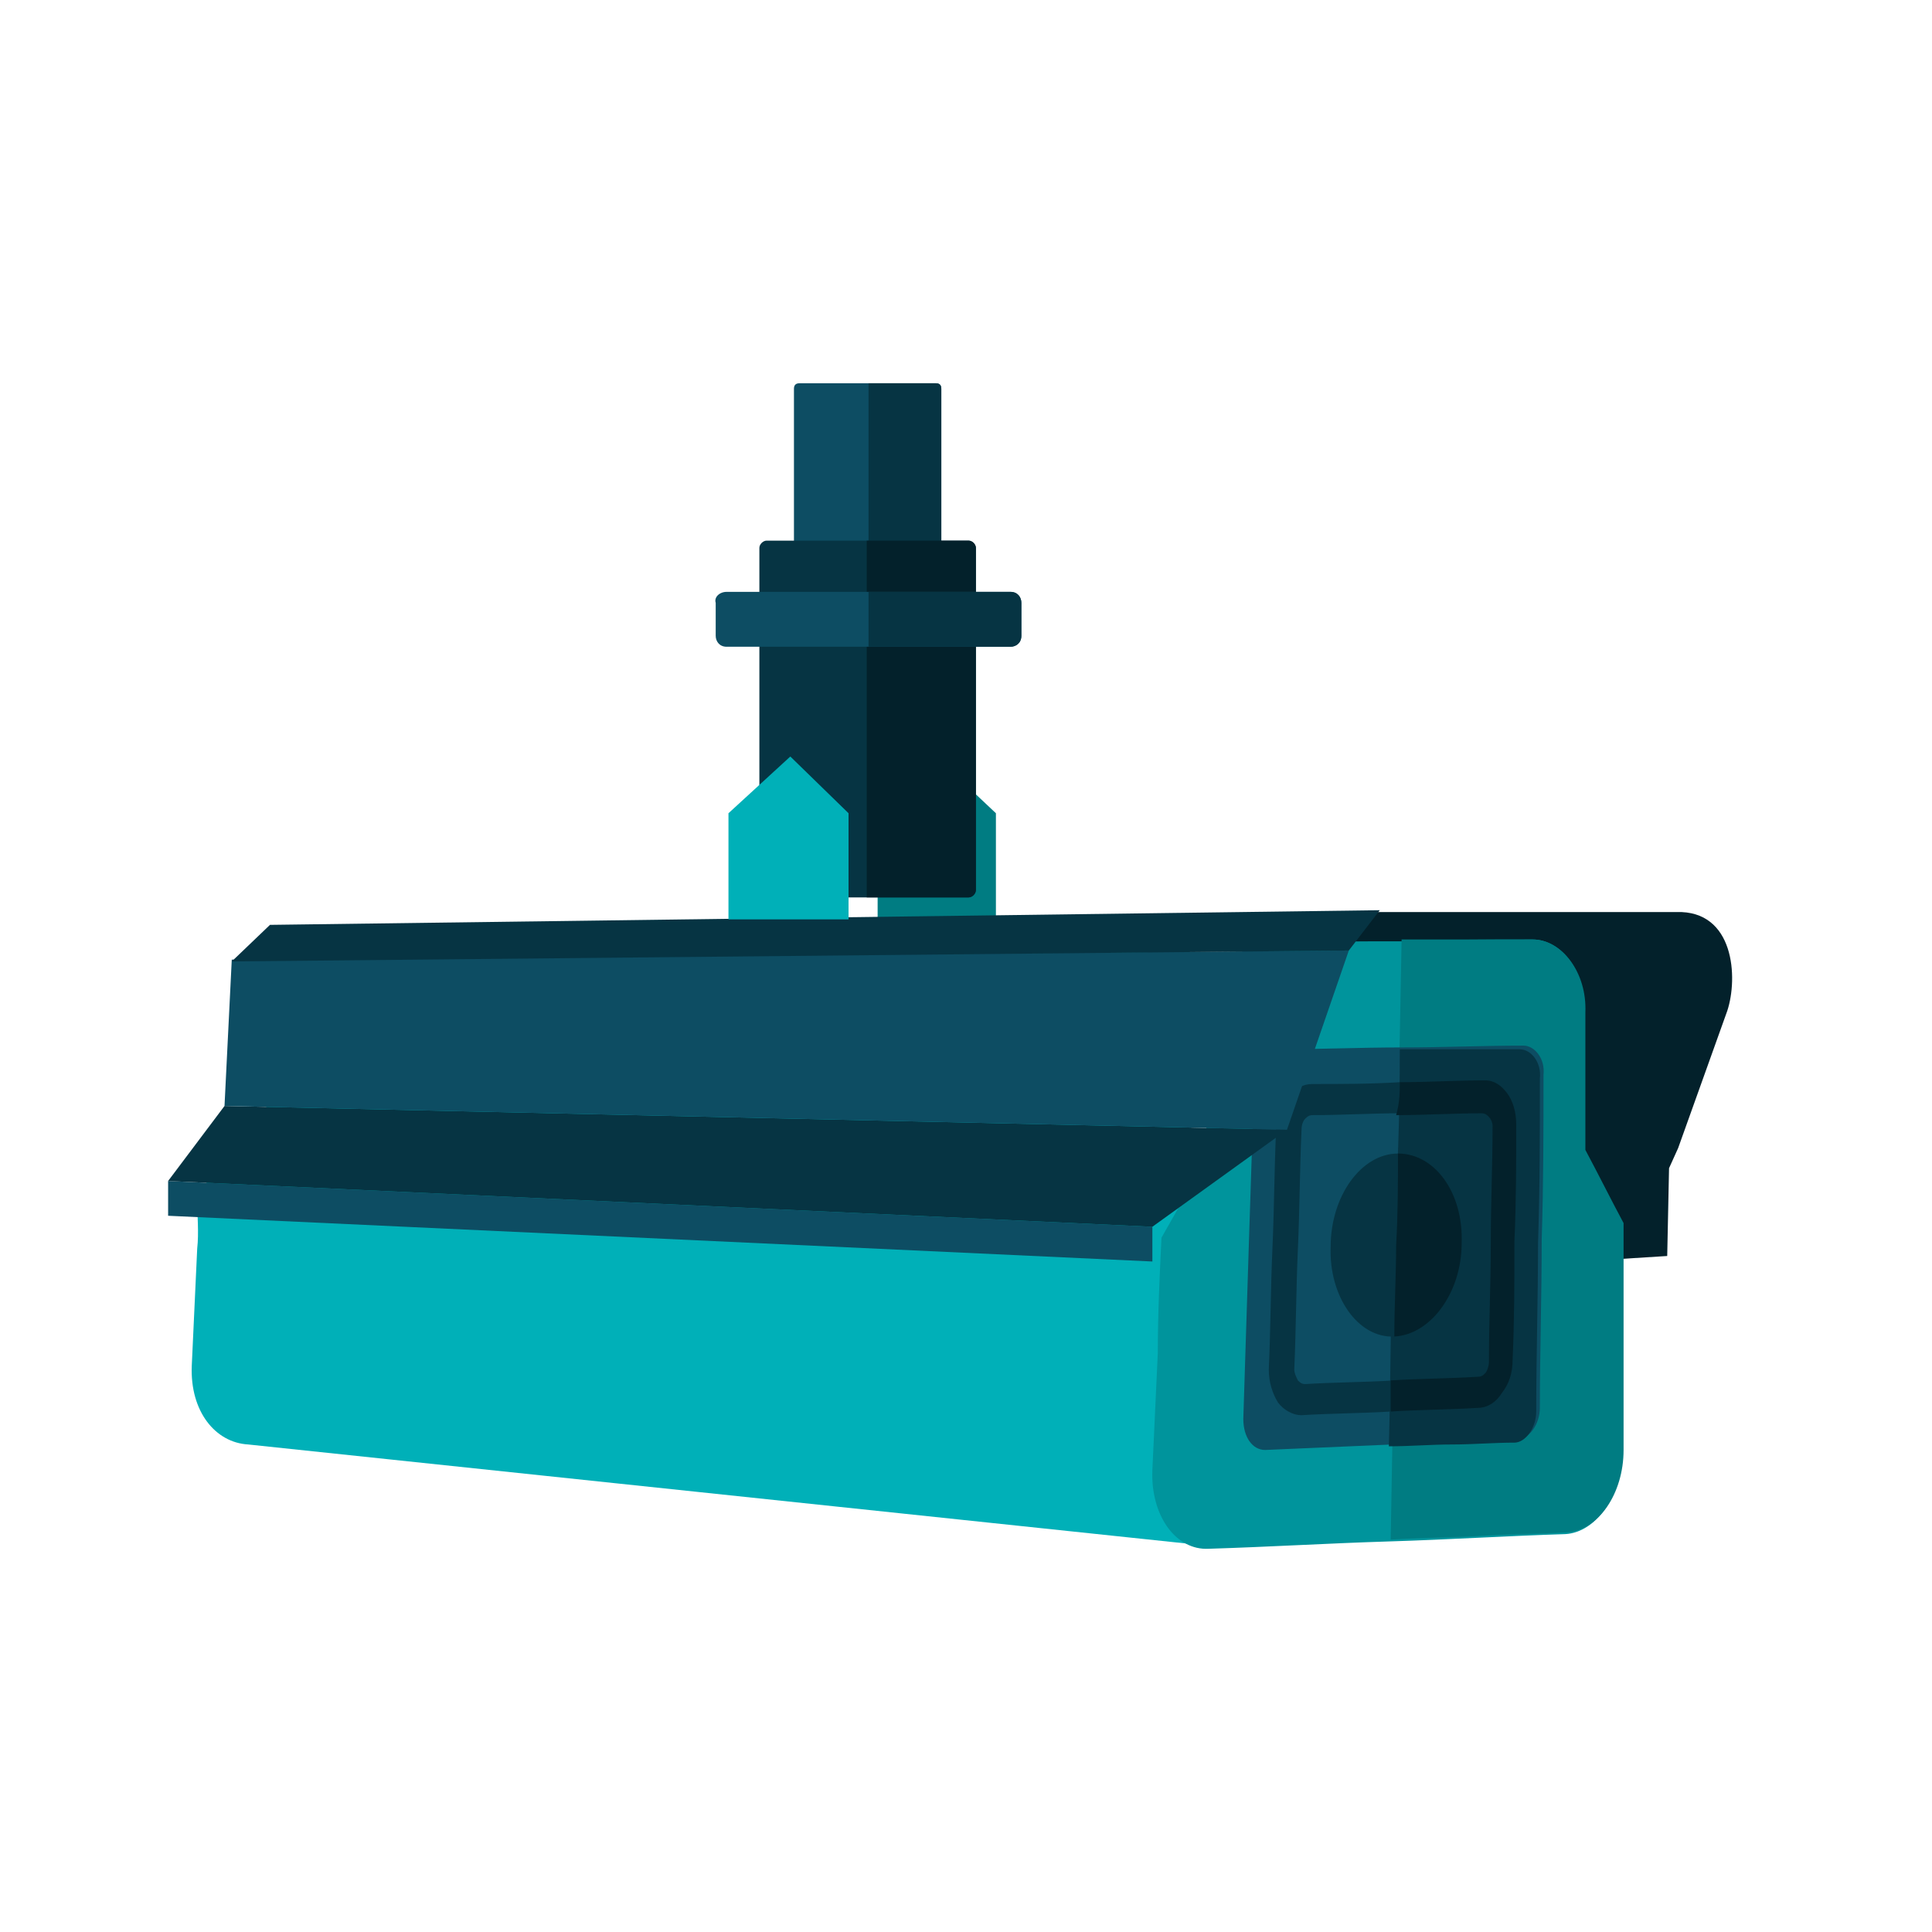 <svg width="58" height="58" viewBox="0 0 58 58" fill="none" xmlns="http://www.w3.org/2000/svg">
<path fill-rule="evenodd" clip-rule="evenodd" d="M26.347 24.414L28.15 22.766L29.898 24.414V27.6H26.347V24.414Z" fill="#007C82"/>
<path fill-rule="evenodd" clip-rule="evenodd" d="M34.267 28.533C25.692 28.588 15.588 28.533 8.214 28.588C6.467 28.588 8.487 31.609 7.887 33.971C7.723 34.63 5.92 35.344 5.92 36.004C5.92 36.498 5.975 36.992 5.92 37.487C5.866 38.64 5.811 39.848 5.757 41.002C5.702 42.375 6.467 43.309 7.45 43.364L36.069 46.385C36.998 46.495 36.998 45.121 36.998 43.803C36.998 42.65 36.998 41.496 36.998 40.343C36.998 39.189 37.216 38.091 36.998 36.992C36.834 36.168 36.015 35.619 35.851 34.795C35.632 33.422 35.851 32.049 35.851 30.676C35.851 29.522 35.141 28.533 34.267 28.533Z" fill="#00B0B8"/>
<path fill-rule="evenodd" clip-rule="evenodd" d="M50.051 37.706L47.43 37.871L35.687 37.212C35.578 37.047 35.468 36.882 35.359 36.718C36.069 35.949 36.725 35.235 37.435 34.466C37.981 33.038 38.527 31.609 39.073 30.181C39.51 29.028 40.056 27.38 41.422 27.38H50.325C52.072 27.325 52.181 29.357 51.854 30.346L50.379 34.466L50.106 35.07L50.051 37.706Z" fill="#03212B"/>
<path fill-rule="evenodd" clip-rule="evenodd" d="M46.01 28.204C44.699 28.204 43.388 28.204 42.077 28.259C40.766 28.259 39.456 28.259 38.09 28.314C37.162 28.314 36.397 29.358 36.342 30.566C36.288 31.994 36.233 33.422 36.178 34.85C35.742 35.619 35.305 36.388 34.868 37.157C34.813 38.311 34.758 39.464 34.758 40.618C34.704 41.771 34.649 42.98 34.595 44.133C34.54 45.506 35.305 46.55 36.288 46.495C38.09 46.44 39.892 46.33 41.695 46.275C43.497 46.22 45.245 46.11 46.993 46.055C47.921 46.001 48.686 44.902 48.686 43.584C48.686 42.43 48.686 41.277 48.686 40.123C48.686 38.97 48.686 37.871 48.686 36.773C48.304 36.059 47.921 35.29 47.539 34.576C47.539 33.203 47.539 31.829 47.539 30.456C47.648 29.193 46.884 28.204 46.01 28.204Z" fill="#00949C"/>
<path fill-rule="evenodd" clip-rule="evenodd" d="M46.01 28.204C45.354 28.204 44.699 28.204 44.043 28.204C43.388 28.204 42.733 28.204 42.077 28.204C42.023 31.06 41.968 34.026 41.913 36.992C41.859 40.013 41.804 43.089 41.749 46.22C42.623 46.165 43.552 46.165 44.426 46.11C45.3 46.055 46.173 46.055 47.047 46.001C47.976 45.946 48.741 44.847 48.741 43.529C48.741 42.375 48.741 41.222 48.741 40.068C48.741 38.915 48.741 37.816 48.741 36.718C48.358 36.004 47.976 35.235 47.594 34.521C47.594 33.148 47.594 31.774 47.594 30.401C47.648 29.193 46.884 28.204 46.01 28.204Z" fill="#007C82"/>
<path fill-rule="evenodd" clip-rule="evenodd" d="M38.363 31.5C39.619 31.5 40.821 31.445 42.077 31.445C43.279 31.445 44.535 31.39 45.737 31.39C46.064 31.39 46.392 31.774 46.337 32.269C46.337 33.916 46.337 35.564 46.283 37.212C46.283 38.915 46.228 40.562 46.228 42.265C46.228 42.76 45.9 43.199 45.573 43.199C44.316 43.254 43.06 43.309 41.804 43.364C40.548 43.419 39.237 43.474 37.981 43.529C37.599 43.529 37.325 43.144 37.325 42.595C37.38 40.837 37.435 39.134 37.489 37.432C37.544 35.729 37.599 34.081 37.653 32.378C37.708 31.939 37.981 31.554 38.363 31.5Z" fill="#0D4D63"/>
<path fill-rule="evenodd" clip-rule="evenodd" d="M42.023 31.5C42.623 31.5 43.224 31.5 43.825 31.5C44.426 31.5 45.027 31.5 45.627 31.5C45.955 31.5 46.283 31.884 46.228 32.378C46.228 34.026 46.228 35.674 46.173 37.322C46.173 39.025 46.119 40.672 46.119 42.375C46.119 42.869 45.791 43.309 45.464 43.309C44.863 43.309 44.207 43.364 43.606 43.364C42.951 43.364 42.35 43.419 41.695 43.419C41.749 41.386 41.749 39.354 41.804 37.377C41.968 35.344 42.023 33.422 42.023 31.5Z" fill="#063443"/>
<path fill-rule="evenodd" clip-rule="evenodd" d="M39.401 32.543C40.275 32.543 41.149 32.543 42.023 32.488C42.897 32.488 43.716 32.433 44.59 32.433C44.863 32.433 45.081 32.598 45.245 32.818C45.409 33.038 45.518 33.367 45.518 33.752C45.518 34.905 45.518 36.059 45.464 37.267C45.464 38.42 45.464 39.629 45.409 40.837C45.409 41.222 45.3 41.551 45.081 41.826C44.917 42.1 44.644 42.265 44.371 42.265C43.497 42.32 42.623 42.32 41.749 42.375C40.876 42.43 39.947 42.43 39.073 42.485C38.8 42.485 38.527 42.32 38.363 42.1C38.199 41.826 38.09 41.496 38.09 41.112C38.145 39.903 38.145 38.695 38.199 37.487C38.254 36.278 38.254 35.125 38.309 33.916C38.309 33.532 38.418 33.202 38.636 32.983C38.909 32.653 39.128 32.543 39.401 32.543ZM44.59 33.367C43.716 33.367 42.897 33.422 42.023 33.422C41.149 33.422 40.275 33.477 39.401 33.477C39.292 33.477 39.237 33.532 39.182 33.587C39.128 33.642 39.073 33.752 39.073 33.916C39.019 35.07 39.019 36.278 38.964 37.487C38.909 38.695 38.909 39.903 38.855 41.112C38.855 41.222 38.909 41.331 38.964 41.441C39.019 41.496 39.073 41.551 39.182 41.551C40.056 41.496 40.985 41.496 41.859 41.441C42.733 41.386 43.606 41.386 44.48 41.331C44.59 41.331 44.644 41.277 44.699 41.222C44.754 41.167 44.808 41.002 44.808 40.892C44.808 39.684 44.863 38.53 44.863 37.322C44.863 36.168 44.917 34.96 44.917 33.806C44.917 33.697 44.863 33.587 44.808 33.532C44.754 33.367 44.644 33.367 44.59 33.367Z" fill="#063443"/>
<path fill-rule="evenodd" clip-rule="evenodd" d="M42.023 32.488C42.897 32.488 43.716 32.433 44.59 32.433C44.863 32.433 45.081 32.598 45.245 32.818C45.409 33.038 45.518 33.367 45.518 33.752C45.518 34.905 45.518 36.059 45.464 37.267C45.464 38.42 45.464 39.629 45.409 40.837C45.409 41.222 45.3 41.551 45.081 41.826C44.917 42.1 44.644 42.265 44.371 42.265C43.497 42.32 42.623 42.32 41.749 42.375C41.749 42.046 41.749 41.716 41.749 41.441C42.623 41.386 43.497 41.386 44.371 41.331C44.48 41.331 44.535 41.277 44.59 41.222C44.644 41.167 44.699 41.002 44.699 40.892C44.699 39.684 44.754 38.53 44.754 37.322C44.754 36.168 44.808 34.96 44.808 33.806C44.808 33.697 44.754 33.587 44.699 33.532C44.644 33.477 44.59 33.422 44.48 33.422C43.606 33.422 42.787 33.477 41.913 33.477C42.023 33.093 42.023 32.763 42.023 32.488Z" fill="#03212B"/>
<path fill-rule="evenodd" clip-rule="evenodd" d="M41.968 34.63C43.06 34.63 43.934 35.784 43.88 37.322C43.88 38.805 42.951 40.068 41.859 40.123C40.766 40.178 39.892 38.915 39.947 37.432C39.947 35.894 40.876 34.63 41.968 34.63Z" fill="#063443"/>
<path fill-rule="evenodd" clip-rule="evenodd" d="M41.968 34.63C43.06 34.63 43.934 35.784 43.88 37.322C43.88 38.805 42.951 40.068 41.859 40.123C41.859 39.189 41.913 38.256 41.913 37.377C41.968 36.443 41.968 35.509 41.968 34.63Z" fill="#03212B"/>
<path fill-rule="evenodd" clip-rule="evenodd" d="M5.047 35.454L34.595 36.828V37.871L5.047 36.498V35.454Z" fill="#0D4D63"/>
<path fill-rule="evenodd" clip-rule="evenodd" d="M5.047 35.454L34.595 36.828L38.636 33.916L6.74 33.202L5.047 35.454Z" fill="#063443"/>
<path fill-rule="evenodd" clip-rule="evenodd" d="M6.958 28.808L40.493 28.533L38.636 33.916L6.74 33.202L6.958 28.808Z" fill="#0D4D63"/>
<path fill-rule="evenodd" clip-rule="evenodd" d="M6.958 28.863L40.493 28.534L41.422 27.325L8.105 27.765L6.958 28.863Z" fill="#063443"/>
<path fill-rule="evenodd" clip-rule="evenodd" d="M23.999 16.559H28.095C28.204 16.559 28.259 16.505 28.259 16.395V11.671C28.259 11.561 28.204 11.506 28.095 11.506H23.999C23.89 11.506 23.835 11.561 23.835 11.671V16.45C23.89 16.505 23.944 16.559 23.999 16.559Z" fill="#0D4D63"/>
<path fill-rule="evenodd" clip-rule="evenodd" d="M26.074 16.559H28.095C28.204 16.559 28.259 16.505 28.259 16.395V11.671C28.259 11.561 28.204 11.506 28.095 11.506H26.074V16.559Z" fill="#063443"/>
<path fill-rule="evenodd" clip-rule="evenodd" d="M23.016 16.23H29.078C29.188 16.23 29.297 16.34 29.297 16.449V26.721C29.297 26.831 29.188 26.941 29.078 26.941H23.016C22.907 26.941 22.797 26.831 22.797 26.721V16.449C22.797 16.34 22.907 16.23 23.016 16.23Z" fill="#063443"/>
<path fill-rule="evenodd" clip-rule="evenodd" d="M26.074 16.23H29.078C29.188 16.23 29.297 16.34 29.297 16.449V26.721C29.297 26.831 29.188 26.941 29.078 26.941H26.02V16.23H26.074Z" fill="#03212B"/>
<path fill-rule="evenodd" clip-rule="evenodd" d="M21.814 17.768H30.334C30.553 17.768 30.662 17.933 30.662 18.097V19.086C30.662 19.306 30.498 19.416 30.334 19.416H21.814C21.596 19.416 21.486 19.251 21.486 19.086V18.097C21.432 17.933 21.596 17.768 21.814 17.768Z" fill="#0D4D63"/>
<path fill-rule="evenodd" clip-rule="evenodd" d="M26.074 17.768H30.334C30.553 17.768 30.662 17.933 30.662 18.097V19.086C30.662 19.306 30.498 19.416 30.334 19.416H26.074V17.768Z" fill="#063443"/>
<path fill-rule="evenodd" clip-rule="evenodd" d="M21.869 24.414L23.726 22.711L25.474 24.414V27.6H21.869V24.414Z" fill="#00B0B8"/>
</svg>
